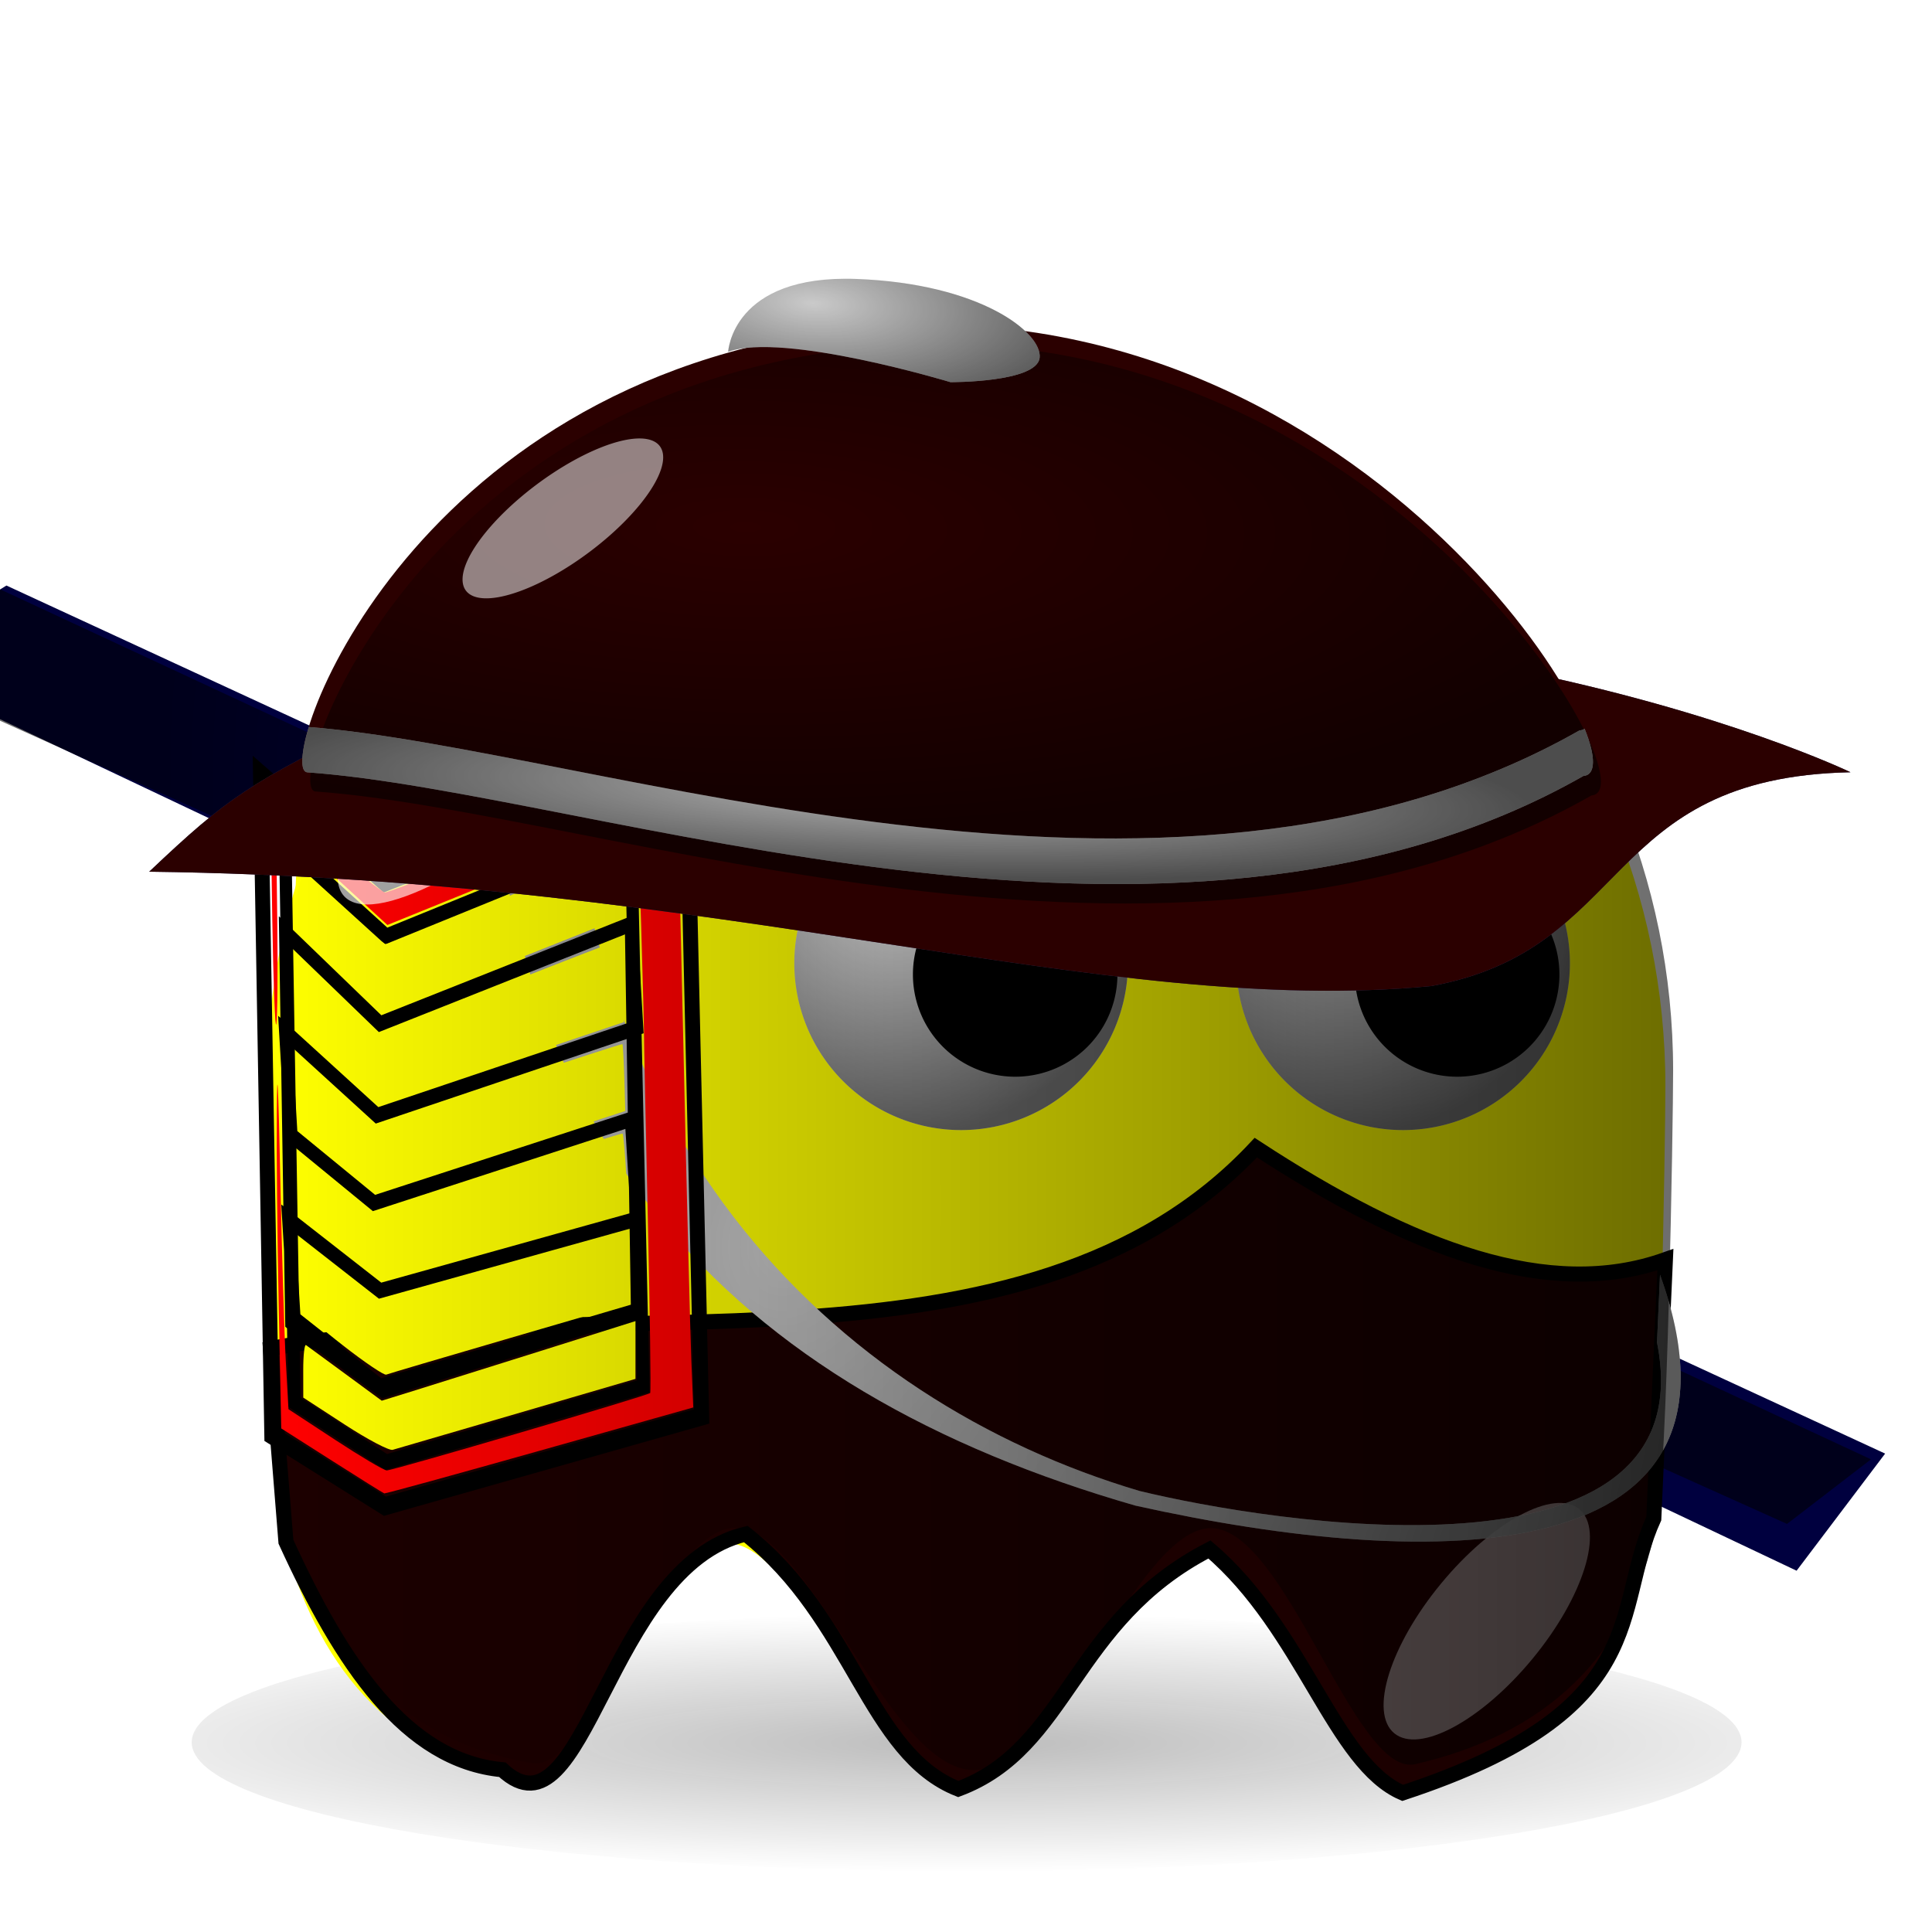 <?xml version="1.0" encoding="UTF-8" standalone="no"?>
<!-- Created with Inkscape (http://www.inkscape.org/) -->
<svg
   xmlns:dc="http://purl.org/dc/elements/1.1/"
   xmlns:cc="http://creativecommons.org/ns#"
   xmlns:rdf="http://www.w3.org/1999/02/22-rdf-syntax-ns#"
   xmlns:svg="http://www.w3.org/2000/svg"
   xmlns="http://www.w3.org/2000/svg"
   xmlns:xlink="http://www.w3.org/1999/xlink"
   xmlns:sodipodi="http://sodipodi.sourceforge.net/DTD/sodipodi-0.dtd"
   xmlns:inkscape="http://www.inkscape.org/namespaces/inkscape"
   width="128"
   height="128"
   id="svg2"
   sodipodi:version="0.32"
   inkscape:version="0.46"
   sodipodi:docname="expert_samurai2.svg"
   inkscape:output_extension="org.inkscape.output.svg.inkscape"
   version="1.0"
   inkscape:export-filename="/home/nicu/Desktop/pacman/pacman.png"
   inkscape:export-xdpi="90"
   inkscape:export-ydpi="90">
  <defs
     id="defs4">
    <linearGradient
       id="linearGradient5782">
      <stop
         id="stop5784"
         offset="0"
         style="stop-color:#000000;stop-opacity:0;" />
      <stop
         id="stop5786"
         offset="1"
         style="stop-color:#000000;stop-opacity:0.572;" />
    </linearGradient>
    <radialGradient
       inkscape:collect="always"
       xlink:href="#linearGradient2315"
       id="radialGradient5766"
       gradientUnits="userSpaceOnUse"
       gradientTransform="matrix(0.515,0.833,-4.261,2.686,2025.563,-1238.463)"
       cx="143.807"
       cy="439.598"
       fx="143.807"
       fy="439.598"
       r="6.488" />
    <linearGradient
       id="linearGradient4780">
      <stop
         id="stop4782"
         offset="0"
         style="stop-color:#121212;stop-opacity:0;" />
      <stop
         id="stop4784"
         offset="1"
         style="stop-color:#000000;stop-opacity:0.573;" />
    </linearGradient>
    <inkscape:perspective
       sodipodi:type="inkscape:persp3d"
       inkscape:vp_x="0 : 64 : 1"
       inkscape:vp_y="0 : 1000 : 0"
       inkscape:vp_z="128 : 64 : 1"
       inkscape:persp3d-origin="64 : 42.666667 : 1"
       id="perspective81" />
    <linearGradient
       id="linearGradient4072">
      <stop
         style="stop-color:#050505;stop-opacity:0.267;"
         offset="0"
         id="stop4074" />
      <stop
         id="stop4790"
         offset="0.5"
         style="stop-color:#020202;stop-opacity:0.133;" />
      <stop
         style="stop-color:#010101;stop-opacity:0.067;"
         offset="0.75"
         id="stop4792" />
      <stop
         id="stop4794"
         offset="0.875"
         style="stop-color:#000000;stop-opacity:0.031;" />
      <stop
         style="stop-color:#000000;stop-opacity:0.016;"
         offset="0.938"
         id="stop4796" />
      <stop
         id="stop4798"
         offset="0.969"
         style="stop-color:#000000;stop-opacity:0.008;" />
      <stop
         style="stop-color:#000000;stop-opacity:0.004;"
         offset="0.984"
         id="stop4800" />
      <stop
         style="stop-color:#000000;stop-opacity:0;"
         offset="1"
         id="stop4076" />
    </linearGradient>
    <linearGradient
       id="linearGradient2315">
      <stop
         style="stop-color:#000000;stop-opacity:0;"
         offset="0"
         id="stop2317" />
      <stop
         style="stop-color:#000000;stop-opacity:0.572;"
         offset="1"
         id="stop2319" />
    </linearGradient>
    <radialGradient
       inkscape:collect="always"
       xlink:href="#linearGradient2315"
       id="radialGradient2365"
       gradientUnits="userSpaceOnUse"
       gradientTransform="matrix(0.387,1.516,-1.423,0.363,726.515,-93.107)"
       cx="233.5"
       cy="409.862"
       fx="233.5"
       fy="409.862"
       r="15.5" />
    <radialGradient
       inkscape:collect="always"
       xlink:href="#linearGradient2315"
       id="radialGradient2367"
       gradientUnits="userSpaceOnUse"
       gradientTransform="matrix(0.387,1.516,-1.423,0.363,726.515,-93.107)"
       cx="233.5"
       cy="409.862"
       fx="233.5"
       fy="409.862"
       r="15.5" />
    <filter
       inkscape:collect="always"
       id="filter3730"
       x="-0.348"
       width="1.696"
       y="-0.341"
       height="1.682">
      <feGaussianBlur
         inkscape:collect="always"
         stdDeviation="5.465"
         id="feGaussianBlur3732" />
    </filter>
    <filter
       inkscape:collect="always"
       id="filter4065"
       x="-0.52"
       width="2.04"
       y="-0.453"
       height="1.907">
      <feGaussianBlur
         inkscape:collect="always"
         stdDeviation="4.151"
         id="feGaussianBlur4067" />
    </filter>
    <radialGradient
       inkscape:collect="always"
       xlink:href="#linearGradient4072"
       id="radialGradient4078"
       cx="210.889"
       cy="506.352"
       fx="210.889"
       fy="506.352"
       r="68"
       gradientTransform="matrix(1.403,1.6438735e-6,-1.4520791e-7,0.206,-89.845,403.113)"
       gradientUnits="userSpaceOnUse" />
    <filter
       inkscape:collect="always"
       id="filter4112"
       x="-0.07"
       width="1.14"
       y="-0.34"
       height="1.68">
      <feGaussianBlur
         inkscape:collect="always"
         stdDeviation="3.968"
         id="feGaussianBlur4114" />
    </filter>
    <radialGradient
       inkscape:collect="always"
       xlink:href="#linearGradient2315"
       id="radialGradient2428"
       gradientUnits="userSpaceOnUse"
       gradientTransform="matrix(0.51,1.007,-0.965,0.489,650.885,-406.14)"
       cx="216.993"
       cy="497.959"
       fx="216.993"
       fy="497.959"
       r="65" />
    <radialGradient
       inkscape:collect="always"
       xlink:href="#linearGradient2315"
       id="radialGradient3214"
       cx="48.034"
       cy="14.848"
       fx="48.034"
       fy="14.848"
       r="24.636"
       gradientTransform="matrix(1.402,4.8165429e-2,-2.7291412e-2,0.794,217.193,15.148)"
       gradientUnits="userSpaceOnUse" />
    <radialGradient
       inkscape:collect="always"
       xlink:href="#linearGradient2315"
       id="radialGradient3226"
       cx="-36.728"
       cy="39.907"
       fx="-36.728"
       fy="39.907"
       r="6.229"
       gradientUnits="userSpaceOnUse"
       gradientTransform="matrix(1.79,-0.466,0.364,1.398,13.553,-32.295)" />
    <radialGradient
       inkscape:collect="always"
       xlink:href="#linearGradient2315"
       id="radialGradient3243"
       cx="283.061"
       cy="13.514"
       fx="283.061"
       fy="13.514"
       r="5.955"
       gradientTransform="matrix(1.733,0.328,-0.222,1.172,-200.55,-92.986)"
       gradientUnits="userSpaceOnUse" />
    <radialGradient
       inkscape:collect="always"
       xlink:href="#linearGradient2315"
       id="radialGradient3252"
       cx="54.825"
       cy="34.991"
       fx="54.825"
       fy="34.991"
       r="24.634"
       gradientTransform="matrix(0.998,6.3796212e-2,-1.4867318e-2,0.233,235.881,36.314)"
       gradientUnits="userSpaceOnUse" />
    <radialGradient
       inkscape:collect="always"
       xlink:href="#linearGradient2315"
       id="radialGradient3256"
       cx="351.429"
       cy="52.394"
       fx="351.429"
       fy="52.394"
       r="32.523"
       gradientTransform="matrix(1.037,0.1,-5.8104082e-2,0.602,-77.078,-25.783)"
       gradientUnits="userSpaceOnUse" />
    <filter
       inkscape:collect="always"
       id="filter3300"
       x="-0.278"
       width="1.556"
       y="-0.201"
       height="1.403">
      <feGaussianBlur
         inkscape:collect="always"
         stdDeviation="0.89"
         id="feGaussianBlur3302" />
    </filter>
    <radialGradient
       inkscape:collect="always"
       xlink:href="#linearGradient2315"
       id="radialGradient3325"
       cx="285.287"
       cy="97.676"
       fx="285.287"
       fy="97.676"
       r="39.528"
       gradientTransform="matrix(1.55,-4.1960147e-2,4.9182631e-2,1.817,-161.773,-71.12)"
       gradientUnits="userSpaceOnUse" />
    <radialGradient
       inkscape:collect="always"
       xlink:href="#linearGradient2315"
       id="radialGradient3329"
       cx="384.186"
       cy="50.12"
       fx="384.186"
       fy="50.12"
       r="9.042"
       gradientTransform="matrix(1.339,0.163,-0.127,1.042,-123.239,-64.858)"
       gradientUnits="userSpaceOnUse" />
    <radialGradient
       inkscape:collect="always"
       xlink:href="#linearGradient2315"
       id="radialGradient3337"
       gradientUnits="userSpaceOnUse"
       gradientTransform="matrix(1.339,0.163,-0.127,1.042,-123.239,-64.858)"
       cx="384.186"
       cy="50.12"
       fx="384.186"
       fy="50.12"
       r="9.042" />
    <radialGradient
       inkscape:collect="always"
       xlink:href="#linearGradient4072"
       id="radialGradient3376"
       gradientUnits="userSpaceOnUse"
       gradientTransform="matrix(1.403,1.6438735e-6,-1.4520791e-7,0.206,-89.845,403.113)"
       cx="210.889"
       cy="506.352"
       fx="210.889"
       fy="506.352"
       r="68" />
    <radialGradient
       inkscape:collect="always"
       xlink:href="#linearGradient2315"
       id="radialGradient3380"
       gradientUnits="userSpaceOnUse"
       gradientTransform="matrix(0.387,1.516,-1.423,0.363,726.515,-93.107)"
       cx="233.5"
       cy="409.862"
       fx="233.5"
       fy="409.862"
       r="15.5" />
    <radialGradient
       inkscape:collect="always"
       xlink:href="#linearGradient2315"
       id="radialGradient3382"
       gradientUnits="userSpaceOnUse"
       gradientTransform="matrix(0.387,1.516,-1.423,0.363,726.515,-93.107)"
       cx="233.5"
       cy="409.862"
       fx="233.5"
       fy="409.862"
       r="15.5" />
    <linearGradient
       inkscape:collect="always"
       xlink:href="#linearGradient2315"
       id="linearGradient4842"
       gradientUnits="userSpaceOnUse"
       gradientTransform="translate(55.296,-1.536)"
       x1="179.097"
       y1="99.543"
       x2="221.695"
       y2="99.543" />
    <radialGradient
       inkscape:collect="always"
       xlink:href="#linearGradient2315"
       id="radialGradient5798"
       cx="217.561"
       cy="125.144"
       fx="217.561"
       fy="125.144"
       r="25.306"
       gradientTransform="matrix(1,0,0,0.732,0,33.484)"
       gradientUnits="userSpaceOnUse" />
    <radialGradient
       inkscape:collect="always"
       xlink:href="#linearGradient2315"
       id="radialGradient5841"
       gradientUnits="userSpaceOnUse"
       gradientTransform="matrix(1,0,0,0.732,1.536,-21.3)"
       cx="217.561"
       cy="125.144"
       fx="217.561"
       fy="125.144"
       r="25.306" />
    <radialGradient
       inkscape:collect="always"
       xlink:href="#linearGradient2315"
       id="radialGradient5848"
       gradientUnits="userSpaceOnUse"
       gradientTransform="matrix(1,0,0,0.732,1.536,-21.3)"
       cx="217.561"
       cy="125.144"
       fx="217.561"
       fy="125.144"
       r="25.306" />
    <radialGradient
       inkscape:collect="always"
       xlink:href="#linearGradient2315"
       id="radialGradient2500"
       gradientUnits="userSpaceOnUse"
       gradientTransform="matrix(1.55,-4.1960147e-2,4.9182631e-2,1.817,-161.773,-71.12)"
       cx="285.287"
       cy="97.676"
       fx="285.287"
       fy="97.676"
       r="39.528" />
    <linearGradient
       inkscape:collect="always"
       xlink:href="#linearGradient2315"
       id="linearGradient2514"
       gradientUnits="userSpaceOnUse"
       x1="251.084"
       y1="83.695"
       x2="343.757"
       y2="83.695"
       gradientTransform="translate(0.512,-1.024)" />
    <radialGradient
       inkscape:collect="always"
       xlink:href="#linearGradient2315"
       id="radialGradient3577"
       gradientUnits="userSpaceOnUse"
       gradientTransform="matrix(1.657,0.1,-9.2863396e-2,0.602,-293.008,-10.935)"
       cx="351.429"
       cy="52.394"
       fx="351.429"
       fy="52.394"
       r="32.523" />
    <radialGradient
       inkscape:collect="always"
       xlink:href="#linearGradient2315"
       id="radialGradient3579"
       gradientUnits="userSpaceOnUse"
       gradientTransform="matrix(2.241,4.8165429e-2,-4.3617817e-2,0.794,177.303,29.996)"
       cx="48.034"
       cy="14.848"
       fx="48.034"
       fy="14.848"
       r="24.636" />
    <radialGradient
       inkscape:collect="always"
       xlink:href="#linearGradient2315"
       id="radialGradient3581"
       gradientUnits="userSpaceOnUse"
       gradientTransform="matrix(2.769,0.328,-0.355,1.172,-490.344,-78.138)"
       cx="283.061"
       cy="13.514"
       fx="283.061"
       fy="13.514"
       r="5.955" />
    <radialGradient
       inkscape:collect="always"
       xlink:href="#linearGradient2315"
       id="radialGradient3583"
       gradientUnits="userSpaceOnUse"
       gradientTransform="matrix(1.595,6.3796212e-2,-2.3761319e-2,0.233,207.171,51.162)"
       cx="54.825"
       cy="34.991"
       fx="54.825"
       fy="34.991"
       r="24.634" />
    <radialGradient
       inkscape:collect="always"
       xlink:href="#linearGradient2315"
       id="radialGradient3585"
       gradientUnits="userSpaceOnUse"
       gradientTransform="matrix(1,0,0,0.732,1.536,-21.3)"
       cx="217.561"
       cy="125.144"
       fx="217.561"
       fy="125.144"
       r="25.306" />
    <radialGradient
       inkscape:collect="always"
       xlink:href="#linearGradient2315"
       id="radialGradient3598"
       gradientUnits="userSpaceOnUse"
       gradientTransform="matrix(1,0,0,0.732,1.536,-21.3)"
       cx="217.561"
       cy="125.144"
       fx="217.561"
       fy="125.144"
       r="25.306" />
    <radialGradient
       inkscape:collect="always"
       xlink:href="#linearGradient2315"
       id="radialGradient2480"
       gradientUnits="userSpaceOnUse"
       gradientTransform="matrix(1.697,6.3796212e-2,-2.5282661e-2,0.233,199.417,52.442)"
       cx="54.825"
       cy="34.991"
       fx="54.825"
       fy="34.991"
       r="24.634" />
    <radialGradient
       inkscape:collect="always"
       xlink:href="#linearGradient2315"
       id="radialGradient2484"
       gradientUnits="userSpaceOnUse"
       gradientTransform="matrix(2.947,0.328,-0.377,1.172,-542.757,-76.858)"
       cx="283.061"
       cy="13.514"
       fx="283.061"
       fy="13.514"
       r="5.955" />
    <radialGradient
       inkscape:collect="always"
       xlink:href="#linearGradient2315"
       id="radialGradient2488"
       gradientUnits="userSpaceOnUse"
       gradientTransform="matrix(2.384,4.8165429e-2,-4.6410491e-2,0.794,168.149,32.556)"
       cx="48.034"
       cy="14.848"
       fx="48.034"
       fy="14.848"
       r="24.636" />
    <radialGradient
       inkscape:collect="always"
       xlink:href="#linearGradient2315"
       id="radialGradient2508"
       gradientUnits="userSpaceOnUse"
       gradientTransform="matrix(2.384,4.8165429e-2,-4.6410491e-2,0.794,168.149,32.556)"
       cx="48.034"
       cy="14.848"
       fx="48.034"
       fy="14.848"
       r="24.636" />
    <radialGradient
       inkscape:collect="always"
       xlink:href="#linearGradient2315"
       id="radialGradient2510"
       gradientUnits="userSpaceOnUse"
       gradientTransform="matrix(2.947,0.328,-0.377,1.172,-542.757,-76.858)"
       cx="283.061"
       cy="13.514"
       fx="283.061"
       fy="13.514"
       r="5.955" />
    <radialGradient
       inkscape:collect="always"
       xlink:href="#linearGradient2315"
       id="radialGradient2512"
       gradientUnits="userSpaceOnUse"
       gradientTransform="matrix(1.697,6.3796212e-2,-2.5282661e-2,0.233,199.417,52.442)"
       cx="54.825"
       cy="34.991"
       fx="54.825"
       fy="34.991"
       r="24.634" />
  </defs>
  <sodipodi:namedview
     id="base"
     pagecolor="#ffffff"
     bordercolor="#666666"
     borderopacity="1.0"
     gridtolerance="10000"
     guidetolerance="10"
     objecttolerance="10"
     inkscape:pageopacity="0.0"
     inkscape:pageshadow="2"
     inkscape:zoom="3.90625"
     inkscape:cx="16.399673"
     inkscape:cy="61.738796"
     inkscape:document-units="px"
     inkscape:current-layer="layer1"
     showgrid="false"
     inkscape:window-width="1280"
     inkscape:window-height="725"
     inkscape:window-x="0"
     inkscape:window-y="25"
     showguides="true"
     inkscape:guide-bbox="true"
     height="640px"
     width="128px">
    <inkscape:grid
       type="xygrid"
       id="grid3194"
       originx="0px"
       originy="0px"
       spacingx="0px"
       spacingy="0px" />
  </sodipodi:namedview>
  <g
     inkscape:label="Layer 1"
     inkscape:groupmode="layer"
     id="layer1"
     transform="translate(-233.42,-11.735)">
    <g
       id="g3592"
       transform="matrix(1.406,-0.209,0.207,1.388,-5.771,-3.623)">
      <g
         id="g3587">
        <g
           id="g5844"
           transform="matrix(0.747,1.539,-1.55,0.742,146.135,-300.706)">
          <path
             style="fill:#00003f;fill-opacity:1;stroke:none;stroke-width:4;stroke-linecap:round;stroke-miterlimit:4;stroke-opacity:1"
             d="M 244.294,56.048 L 245.62,59.84 L 195.562,88.637 L 195.691,84.65 L 244.294,56.048 z"
             id="rect3381"
             sodipodi:nodetypes="ccccc" />
          <path
             sodipodi:nodetypes="ccccc"
             id="path3384"
             d="M 244.209,56.453 L 244.403,59.33 L 195.353,88.895 L 195.697,84.84 L 244.209,56.453 z"
             style="fill:url(#radialGradient3598);fill-opacity:1;stroke:none;stroke-width:4;stroke-linecap:round;stroke-miterlimit:4;stroke-opacity:1" />
        </g>
      </g>
    </g>
    <path
       transform="matrix(0.755,0,0,0.611,141.931,-182.833)"
       style="fill:url(#radialGradient3376);fill-opacity:1;stroke:none;stroke-width:4;stroke-linecap:round;stroke-miterlimit:4;stroke-opacity:1;filter:url(#filter4112)"
       d="M 274,507.362 C 274,515.09 243.536,521.362 206,521.362 C 168.464,521.362 138,515.09 138,507.362 C 138,499.634 168.464,493.362 206,493.362 C 243.536,493.362 274,499.634 274,507.362 z"
       id="path4069" />
    <path
       style="fill:#ffff00;fill-opacity:1;stroke:none;stroke-width:4;stroke-linecap:round;stroke-miterlimit:4;stroke-opacity:1"
       d="M 343.757,83.695 C 343.757,87.148 343.378,110.472 342.661,113.71 C 340.897,122.592 335.188,127.705 326.614,129.652 C 322.629,130.395 318.096,114.094 313.177,114.003 C 308.257,113.912 302.952,130.032 297.42,130.032 C 291.863,130.032 286.533,113.903 281.594,113.978 C 276.656,114.053 272.108,130.331 268.114,129.56 C 259.073,128.06 254.345,121.875 252.116,113.418 C 251.44,110.27 251.084,87.044 251.084,83.695 C 251.084,58.118 271.843,37.359 297.42,37.359 C 322.998,37.359 343.757,58.118 343.757,83.695 z"
       id="path2327"
       sodipodi:nodetypes="cccsssccssc" />
    <path
       style="fill:#1c0000;fill-rule:evenodd;stroke:#000000;stroke-width:1px;stroke-linecap:butt;stroke-linejoin:miter;stroke-opacity:1;fill-opacity:1"
       d="M 17.92,89.344 C 39.882,85.274 67.968,92.338 83.2,76.032 C 93.618,82.843 102.645,86.192 110.336,83.456 L 109.568,100.608 C 106.788,106.691 109.666,113.284 92.928,118.784 C 88.39,116.829 86.358,107.947 80.128,102.656 C 70.975,107.378 70.809,115.799 63.488,118.528 C 57.52,116.17 56.567,107.275 49.408,101.632 C 40.197,103.813 38.766,122.357 33.28,117.248 C 26.888,116.65 22.627,110.193 18.944,102.144 L 17.92,89.344 z"
       id="path3600"
       transform="translate(233.42,11.735)"
       sodipodi:nodetypes="ccccccccccc" />
    <g
       id="g2352"
       transform="matrix(0.713,0,0,0.713,152.763,-227.373)">
      <path
         transform="translate(4,7)"
         d="M 255,417.862 A 15.5,15.5 0 1 1 224,417.862 A 15.5,15.5 0 1 1 255,417.862 z"
         sodipodi:ry="15.5"
         sodipodi:rx="15.5"
         sodipodi:cy="417.86218"
         sodipodi:cx="239.5"
         id="path2344"
         style="opacity:1;fill:#ffffff;fill-opacity:1;stroke:none;stroke-width:4;stroke-linecap:round;stroke-miterlimit:4;stroke-dasharray:none;stroke-opacity:1"
         sodipodi:type="arc" />
      <path
         sodipodi:type="arc"
         style="opacity:1;fill:url(#radialGradient3380);fill-opacity:1;stroke:none;stroke-width:4;stroke-linecap:round;stroke-miterlimit:4;stroke-dasharray:none;stroke-opacity:1"
         id="path2346"
         sodipodi:cx="239.5"
         sodipodi:cy="417.86218"
         sodipodi:rx="15.5"
         sodipodi:ry="15.5"
         d="M 255,417.862 A 15.5,15.5 0 1 1 224,417.862 A 15.5,15.5 0 1 1 255,417.862 z"
         transform="translate(4,7)" />
      <path
         transform="matrix(0.613,0,0,0.613,101.71,169.753)"
         d="M 255,417.862 A 15.5,15.5 0 1 1 224,417.862 A 15.5,15.5 0 1 1 255,417.862 z"
         sodipodi:ry="15.5"
         sodipodi:rx="15.5"
         sodipodi:cy="417.86218"
         sodipodi:cx="239.5"
         id="path2350"
         style="opacity:1;fill:#000000;fill-opacity:1;stroke:none;stroke-width:4;stroke-linecap:round;stroke-miterlimit:4;stroke-dasharray:none;stroke-opacity:1"
         sodipodi:type="arc" />
    </g>
    <g
       id="g2357"
       transform="matrix(0.713,0,0,0.713,123.481,-227.373)">
      <path
         sodipodi:type="arc"
         style="opacity:1;fill:#ffffff;fill-opacity:1;stroke:none;stroke-width:4;stroke-linecap:round;stroke-miterlimit:4;stroke-dasharray:none;stroke-opacity:1"
         id="path2359"
         sodipodi:cx="239.5"
         sodipodi:cy="417.86218"
         sodipodi:rx="15.5"
         sodipodi:ry="15.5"
         d="M 255,417.862 A 15.5,15.5 0 1 1 224,417.862 A 15.5,15.5 0 1 1 255,417.862 z"
         transform="translate(4,7)" />
      <path
         transform="translate(4,7)"
         d="M 255,417.862 A 15.5,15.5 0 1 1 224,417.862 A 15.5,15.5 0 1 1 255,417.862 z"
         sodipodi:ry="15.5"
         sodipodi:rx="15.5"
         sodipodi:cy="417.86218"
         sodipodi:cx="239.5"
         id="path2361"
         style="opacity:1;fill:url(#radialGradient3382);fill-opacity:1;stroke:none;stroke-width:4;stroke-linecap:round;stroke-miterlimit:4;stroke-dasharray:none;stroke-opacity:1"
         sodipodi:type="arc" />
      <path
         sodipodi:type="arc"
         style="opacity:1;fill:#000000;fill-opacity:1;stroke:none;stroke-width:4;stroke-linecap:round;stroke-miterlimit:4;stroke-dasharray:none;stroke-opacity:1"
         id="path2363"
         sodipodi:cx="239.5"
         sodipodi:cy="417.86218"
         sodipodi:rx="15.5"
         sodipodi:ry="15.5"
         d="M 255,417.862 A 15.5,15.5 0 1 1 224,417.862 A 15.5,15.5 0 1 1 255,417.862 z"
         transform="matrix(0.613,0,0,0.613,101.71,169.753)" />
    </g>
    <path
       style="fill:#cacaca;fill-opacity:1;fill-rule:evenodd;stroke:none;stroke-width:1px;stroke-linecap:butt;stroke-linejoin:miter;stroke-opacity:1"
       d="M 265.751,53.146 C 264.758,87.083 282.22,103.883 308.639,111.485 C 328.551,115.91 350.502,115.904 343.401,96.184 L 343.201,100.672 C 346.546,117.446 317.301,112.555 308.92,110.516 C 288.978,104.604 269.789,86.923 270.743,53.509 L 265.751,53.146 z"
       id="path3315"
       sodipodi:nodetypes="ccccccc" />
    <path
       transform="matrix(0.55,0.454,-0.454,0.55,418.692,-273.332)"
       style="fill:#ffffff;fill-opacity:0.434;stroke:none;stroke-width:4;stroke-linecap:round;stroke-miterlimit:4;stroke-opacity:1;filter:url(#filter4065)"
       d="M 262,501.862 C 262,509.314 259.536,515.362 256.5,515.362 C 253.464,515.362 251,509.314 251,501.862 C 251,494.41 253.464,488.362 256.5,488.362 C 259.536,488.362 262,494.41 262,501.862 z"
       id="path3734" />
    <path
       sodipodi:nodetypes="ccccccc"
       id="path3323"
       d="M 265.751,53.146 C 264.758,87.083 282.22,103.883 308.639,111.485 C 328.551,115.91 350.502,115.904 343.401,96.184 L 343.201,100.672 C 346.546,117.446 317.301,112.555 308.92,110.516 C 288.978,104.604 269.789,86.923 270.743,53.509 L 265.751,53.146 z"
       style="fill:url(#radialGradient2500);fill-opacity:1;fill-rule:evenodd;stroke:none;stroke-width:1px;stroke-linecap:butt;stroke-linejoin:miter;stroke-opacity:1" />
    <g
       id="g2536"
       transform="matrix(0.976,0,0,0.783,35.128,10.35)" />
    <g
       id="g3530"
       transform="matrix(1,0,0,1.216,63.232,-38.297)">
      <path
         sodipodi:nodetypes="ccccccc"
         id="path3442"
         d="M 189.087,87.149 L 195.776,92.143 L 211.993,86.715 L 212.804,116.677 L 195.776,120.802 L 189.695,117.545 L 189.087,87.149 z"
         style="fill:none;fill-rule:evenodd;stroke:#000000;stroke-width:0.819px;stroke-linecap:butt;stroke-linejoin:miter;stroke-opacity:1" />
      <path
         sodipodi:nodetypes="cccccccccccccccccccc"
         id="path3444"
         d="M 189.087,91.926 L 195.371,96.919 L 211.993,91.492 L 212.398,97.137 L 195.168,101.913 L 189.087,97.354 L 189.493,102.999 L 194.966,106.689 L 211.993,102.13 L 212.398,107.558 L 195.371,111.466 L 189.29,107.558 L 189.695,112.986 L 195.371,116.677 L 212.398,112.551 L 211.993,91.492 L 212.398,112.551 L 195.574,116.894 L 189.493,113.203 L 189.087,91.926 z"
         style="fill:none;fill-rule:evenodd;stroke:#000000;stroke-width:0.819px;stroke-linecap:butt;stroke-linejoin:miter;stroke-opacity:1" />
      <path
         sodipodi:nodetypes="ccccccc"
         id="path3446"
         d="M 187.447,83.302 L 195.69,89.224 L 215.674,82.787 L 216.674,118.318 L 195.69,123.21 L 188.196,119.348 L 187.447,83.302 z"
         style="fill:none;fill-rule:evenodd;stroke:#000000;stroke-width:0.991px;stroke-linecap:butt;stroke-linejoin:miter;stroke-opacity:1" />
      <path
         id="path3512"
         d="M 192.172,120.725 L 188.821,118.97 L 188.652,112.243 C 188.559,108.543 188.502,103.788 188.524,101.676 C 188.553,98.971 188.621,100.031 188.756,105.26 C 188.861,109.343 189.026,113.863 189.123,115.304 L 189.299,117.924 L 192.392,119.592 C 194.093,120.509 195.633,121.26 195.813,121.26 C 196.235,121.26 213.131,117.176 213.265,117.042 C 213.321,116.987 213.248,112.643 213.104,107.389 C 212.96,102.135 212.847,97.663 212.854,97.452 C 212.861,97.241 212.777,94.62 212.669,91.628 C 212.534,87.89 212.382,86.188 212.185,86.188 C 212.027,86.188 208.288,87.392 203.876,88.864 L 195.855,91.541 L 192.873,89.293 C 191.232,88.056 189.573,86.838 189.185,86.585 L 188.479,86.127 L 188.557,91.213 C 188.6,94.011 188.572,96.588 188.495,96.94 C 188.418,97.292 188.297,94.7 188.226,91.18 C 188.156,87.66 188.121,84.738 188.149,84.686 C 188.177,84.634 189.812,85.758 191.782,87.182 C 193.751,88.606 195.514,89.771 195.699,89.769 C 195.883,89.768 200.293,88.392 205.499,86.712 C 210.705,85.031 214.988,83.68 215.018,83.71 C 215.047,83.739 215.249,90.27 215.466,98.223 C 215.684,106.177 215.92,113.841 215.99,115.256 L 216.119,117.828 L 205.949,120.185 C 200.355,121.482 195.721,122.529 195.65,122.512 C 195.58,122.495 194.014,121.691 192.172,120.725 L 192.172,120.725 z"
         style="opacity:1;fill:#ff0000;fill-opacity:1;fill-rule:nonzero;stroke:#f20000;stroke-width:0;stroke-linejoin:bevel;stroke-miterlimit:4;stroke-dasharray:none;stroke-opacity:1" />
      <path
         id="path3514"
         d="M 192.642,109.072 L 190.018,107.389 L 190.018,105.719 L 190.018,104.049 L 190.722,104.506 C 191.109,104.758 192.206,105.481 193.158,106.112 L 194.89,107.26 L 203.129,105.052 C 207.661,103.838 211.398,102.874 211.435,102.911 C 211.554,103.03 211.855,107.18 211.745,107.18 C 211.686,107.18 208.138,107.986 203.861,108.972 C 199.583,109.957 195.899,110.762 195.675,110.76 C 195.45,110.758 194.085,109.998 192.642,109.072 L 192.642,109.072 z"
         style="opacity:1;fill:#ffff00;fill-opacity:1;fill-rule:nonzero;stroke:#f20000;stroke-width:0;stroke-linejoin:bevel;stroke-miterlimit:4;stroke-dasharray:none;stroke-opacity:1" />
      <path
         id="path3516"
         d="M 192.534,104.442 L 190.057,102.775 L 189.879,100.87 C 189.78,99.822 189.763,98.902 189.84,98.825 C 189.917,98.747 191.113,99.542 192.498,100.591 L 195.016,102.498 L 203.192,100.239 C 207.688,98.996 211.393,98.005 211.425,98.037 C 211.457,98.069 211.512,98.9 211.549,99.885 L 211.615,101.676 L 203.825,103.77 C 199.54,104.923 195.804,105.92 195.522,105.987 C 195.183,106.067 194.175,105.546 192.534,104.442 L 192.534,104.442 z"
         style="opacity:1;fill:#ffff00;fill-opacity:1;fill-rule:nonzero;stroke:#f20000;stroke-width:0;stroke-linejoin:bevel;stroke-miterlimit:4;stroke-dasharray:none;stroke-opacity:1" />
      <path
         id="path3518"
         d="M 192.509,99.253 L 189.762,97.185 L 189.762,95.27 C 189.762,94.217 189.827,93.356 189.906,93.356 C 189.985,93.356 191.208,94.294 192.624,95.441 L 195.199,97.526 L 203.187,94.929 C 207.58,93.501 211.252,92.332 211.348,92.332 C 211.444,92.332 211.522,93.345 211.522,94.583 L 211.522,96.834 L 203.906,98.943 C 199.717,100.103 196.058,101.113 195.773,101.187 C 195.403,101.283 194.477,100.734 192.509,99.253 L 192.509,99.253 z"
         style="opacity:1;fill:#ffff00;fill-opacity:1;fill-rule:nonzero;stroke:#f20000;stroke-width:0;stroke-linejoin:bevel;stroke-miterlimit:4;stroke-dasharray:none;stroke-opacity:1" />
      <path
         id="path3520"
         d="M 192.616,94.053 L 189.762,91.771 L 189.762,90.131 C 189.762,89.23 189.823,88.492 189.898,88.492 C 189.972,88.492 191.257,89.413 192.753,90.54 C 194.249,91.666 195.602,92.588 195.759,92.588 C 195.916,92.588 199.496,91.436 203.714,90.028 C 207.933,88.62 211.421,87.468 211.465,87.468 C 211.509,87.468 211.511,88.291 211.47,89.298 L 211.394,91.128 L 203.432,93.731 L 195.471,96.335 L 192.616,94.053 z"
         style="opacity:1;fill:#ffff00;fill-opacity:1;fill-rule:nonzero;stroke:#f20000;stroke-width:0;stroke-linejoin:bevel;stroke-miterlimit:4;stroke-dasharray:none;stroke-opacity:1" />
      <path
         id="path3524"
         d="M 192.905,114.445 C 190.032,112.598 189.902,112.391 190.066,109.946 L 190.146,108.745 L 192.724,110.394 L 195.301,112.042 L 203.092,110.244 C 207.377,109.254 211.084,108.383 211.33,108.307 C 211.731,108.184 211.778,108.383 211.778,110.173 L 211.778,112.176 L 203.906,114.064 C 199.577,115.102 195.919,115.992 195.778,116.04 C 195.637,116.088 194.345,115.371 192.905,114.445 L 192.905,114.445 z"
         style="opacity:1;fill:#ffff00;fill-opacity:1;fill-rule:nonzero;stroke:#f20000;stroke-width:0;stroke-linejoin:bevel;stroke-miterlimit:4;stroke-dasharray:none;stroke-opacity:1" />
      <path
         id="path3528"
         d="M 193.03,118.763 L 190.281,117.292 L 190.278,115.805 C 190.276,114.987 190.361,114.369 190.466,114.432 C 190.572,114.495 191.743,115.202 193.069,116.003 L 195.48,117.461 L 197.549,116.933 C 198.687,116.643 202.469,115.667 205.954,114.765 L 212.29,113.123 L 212.29,114.697 L 212.29,116.272 L 204.46,118.156 C 200.153,119.192 196.438,120.083 196.204,120.137 C 195.97,120.191 194.541,119.573 193.03,118.763 L 193.03,118.763 z"
         style="opacity:1;fill:#ffff00;fill-opacity:1;fill-rule:nonzero;stroke:#f20000;stroke-width:0;stroke-linejoin:bevel;stroke-miterlimit:4;stroke-dasharray:none;stroke-opacity:1" />
    </g>
    <path
       style="opacity:1;fill:#ffff00;fill-opacity:1;fill-rule:nonzero;stroke:#f20000;stroke-width:0;stroke-linejoin:bevel;stroke-miterlimit:4;stroke-dasharray:none;stroke-opacity:1"
       d=""
       id="path3522"
       transform="translate(233.42,11.735)" />
    <path
       sodipodi:nodetypes="cccsssccssc"
       id="path2340"
       d="M 344.269,82.671 C 344.269,86.124 343.89,109.448 343.173,112.686 C 341.409,121.568 335.7,126.681 327.126,128.628 C 323.141,129.371 318.608,113.07 313.689,112.979 C 308.769,112.888 303.464,129.008 297.932,129.008 C 292.375,129.008 287.045,112.879 282.106,112.954 C 277.168,113.029 272.62,129.307 268.626,128.536 C 259.585,127.036 254.857,120.851 252.628,112.394 C 251.952,109.246 251.596,86.02 251.596,82.671 C 251.596,57.094 272.355,36.335 297.932,36.335 C 323.51,36.335 344.269,57.094 344.269,82.671 z"
       style="fill:url(#linearGradient2514);fill-opacity:1;stroke:none;stroke-width:4;stroke-linecap:round;stroke-miterlimit:4;stroke-opacity:1" />
    <g
       id="g2496"
       transform="matrix(1.019,0,0,1,-4.503,0)">
      <path
         transform="matrix(0.759,0,0,0.713,136.916,-233.221)"
         id="path2371"
         d="M 180.009,413.252 C 169.983,423.522 159.603,429.666 156.838,426.967 C 154.073,424.268 159.965,413.742 169.991,403.472 C 180.017,393.203 190.397,387.058 193.162,389.758 C 195.927,392.457 190.035,402.982 180.009,413.252 z"
         style="fill:#ffffff;fill-opacity:0.627;stroke:none;stroke-width:4;stroke-linecap:round;stroke-miterlimit:4;stroke-opacity:1;filter:url(#filter3730)" />
      <path
         sodipodi:nodetypes="cccssc"
         id="path2432"
         d="M 243.188,69.487 C 280.888,69.971 305.194,79.168 326.55,77.064 C 339.626,74.609 337.589,63.242 353.802,62.898 C 353.783,62.885 345.683,58.92 331.779,56.065 C 303.927,50.347 285.049,45.757 258.209,59.331 C 249.592,63.689 248.362,64.496 243.188,69.487 z"
         style="fill:#343462;fill-opacity:1;fill-rule:evenodd;stroke:none;stroke-width:1px;stroke-linecap:butt;stroke-linejoin:miter;stroke-opacity:1" />
      <path
         style="fill:#2b0000;fill-opacity:1;fill-rule:evenodd;stroke:none;stroke-width:1px;stroke-linecap:butt;stroke-linejoin:miter;stroke-opacity:1"
         d="M 243.188,69.487 C 280.888,69.971 305.194,79.168 326.55,77.064 C 339.626,74.609 337.589,63.242 353.802,62.898 C 353.783,62.885 345.683,58.92 331.779,56.065 C 303.927,50.347 285.049,45.757 258.209,59.331 C 249.592,63.689 248.362,64.496 243.188,69.487 z"
         id="path3254"
         sodipodi:nodetypes="cccssc" />
      <path
         sodipodi:nodetypes="ccsc"
         id="path2436"
         d="M 253.472,62.893 C 271.874,64.207 309.589,78.746 336.451,63.156 C 340.787,62.814 321.742,29.594 288.45,33.571 C 259.636,37.012 251.308,62.614 253.472,62.893 z"
         style="fill:#2b0000;fill-opacity:1;fill-rule:evenodd;stroke:none;stroke-width:1px;stroke-linecap:butt;stroke-linejoin:miter;stroke-opacity:1" />
      <path
         style="fill:url(#radialGradient2508);fill-opacity:1;fill-rule:evenodd;stroke:none;stroke-width:1px;stroke-linecap:butt;stroke-linejoin:miter;stroke-opacity:1"
         d="M 253.984,64.173 C 272.386,65.487 310.101,80.026 336.963,64.436 C 341.299,64.094 322.254,30.874 288.962,34.851 C 260.148,38.292 251.82,63.894 253.984,64.173 z"
         id="path3212"
         sodipodi:nodetypes="ccsc" />
      <path
         id="path3239"
         d="M 280.83,35.043 C 280.83,35.043 281.076,29.912 289.16,30.216 C 297.245,30.519 301.26,33.791 301.081,35.437 C 300.902,37.083 295.285,37.055 295.285,37.055 C 295.285,37.055 284.41,33.709 280.83,35.043 z"
         style="fill:#cacaca;fill-opacity:1;fill-rule:evenodd;stroke:none;stroke-width:1px;stroke-linecap:butt;stroke-linejoin:miter;stroke-opacity:1" />
      <path
         style="fill:url(#radialGradient2510);fill-opacity:1;fill-rule:evenodd;stroke:none;stroke-width:1px;stroke-linecap:butt;stroke-linejoin:miter;stroke-opacity:1"
         d="M 280.83,35.043 C 280.83,35.043 281.076,29.912 289.16,30.216 C 297.245,30.519 301.26,33.791 301.081,35.437 C 300.902,37.083 295.285,37.055 295.285,37.055 C 295.285,37.055 284.41,33.709 280.83,35.043 z"
         id="path3241" />
      <path
         id="path3245"
         d="M 336.514,60.014 C 336.424,60.086 336.317,60.116 336.182,60.126 C 309.494,75.615 272.091,61.375 253.561,59.901 C 253.04,61.671 253.005,62.846 253.448,62.903 C 271.849,64.217 309.578,78.732 336.44,63.142 C 337.243,63.079 337.257,61.888 336.514,60.014 z"
         style="fill:#b3b3b3;fill-opacity:1;fill-rule:evenodd;stroke:none;stroke-width:1px;stroke-linecap:butt;stroke-linejoin:miter;stroke-opacity:1" />
      <path
         style="fill:url(#radialGradient2512);fill-opacity:1;fill-rule:evenodd;stroke:none;stroke-width:1px;stroke-linecap:butt;stroke-linejoin:miter;stroke-opacity:1"
         d="M 336.514,60.014 C 336.424,60.086 336.317,60.116 336.182,60.126 C 309.494,75.615 272.091,61.375 253.561,59.901 C 253.04,61.671 253.005,62.846 253.448,62.903 C 271.849,64.217 309.578,78.732 336.44,63.142 C 337.243,63.079 337.257,61.888 336.514,60.014 z"
         id="path3250" />
      <path
         transform="matrix(1.42,0.55,-0.935,0.835,222.986,2.004)"
         d="M 49.497,21.58 A 2.121,6.187 0 1 1 45.255,21.58 A 2.121,6.187 0 1 1 49.497,21.58 z"
         sodipodi:ry="6.1871843"
         sodipodi:rx="2.1213202"
         sodipodi:cy="21.580429"
         sodipodi:cx="47.376156"
         id="path3258"
         style="fill:#ffffff;fill-opacity:0.509;stroke:none;stroke-width:4;stroke-linecap:round;stroke-miterlimit:4;stroke-dasharray:none;stroke-opacity:1;filter:url(#filter3300)"
         sodipodi:type="arc" />
    </g>
  </g>
</svg>
